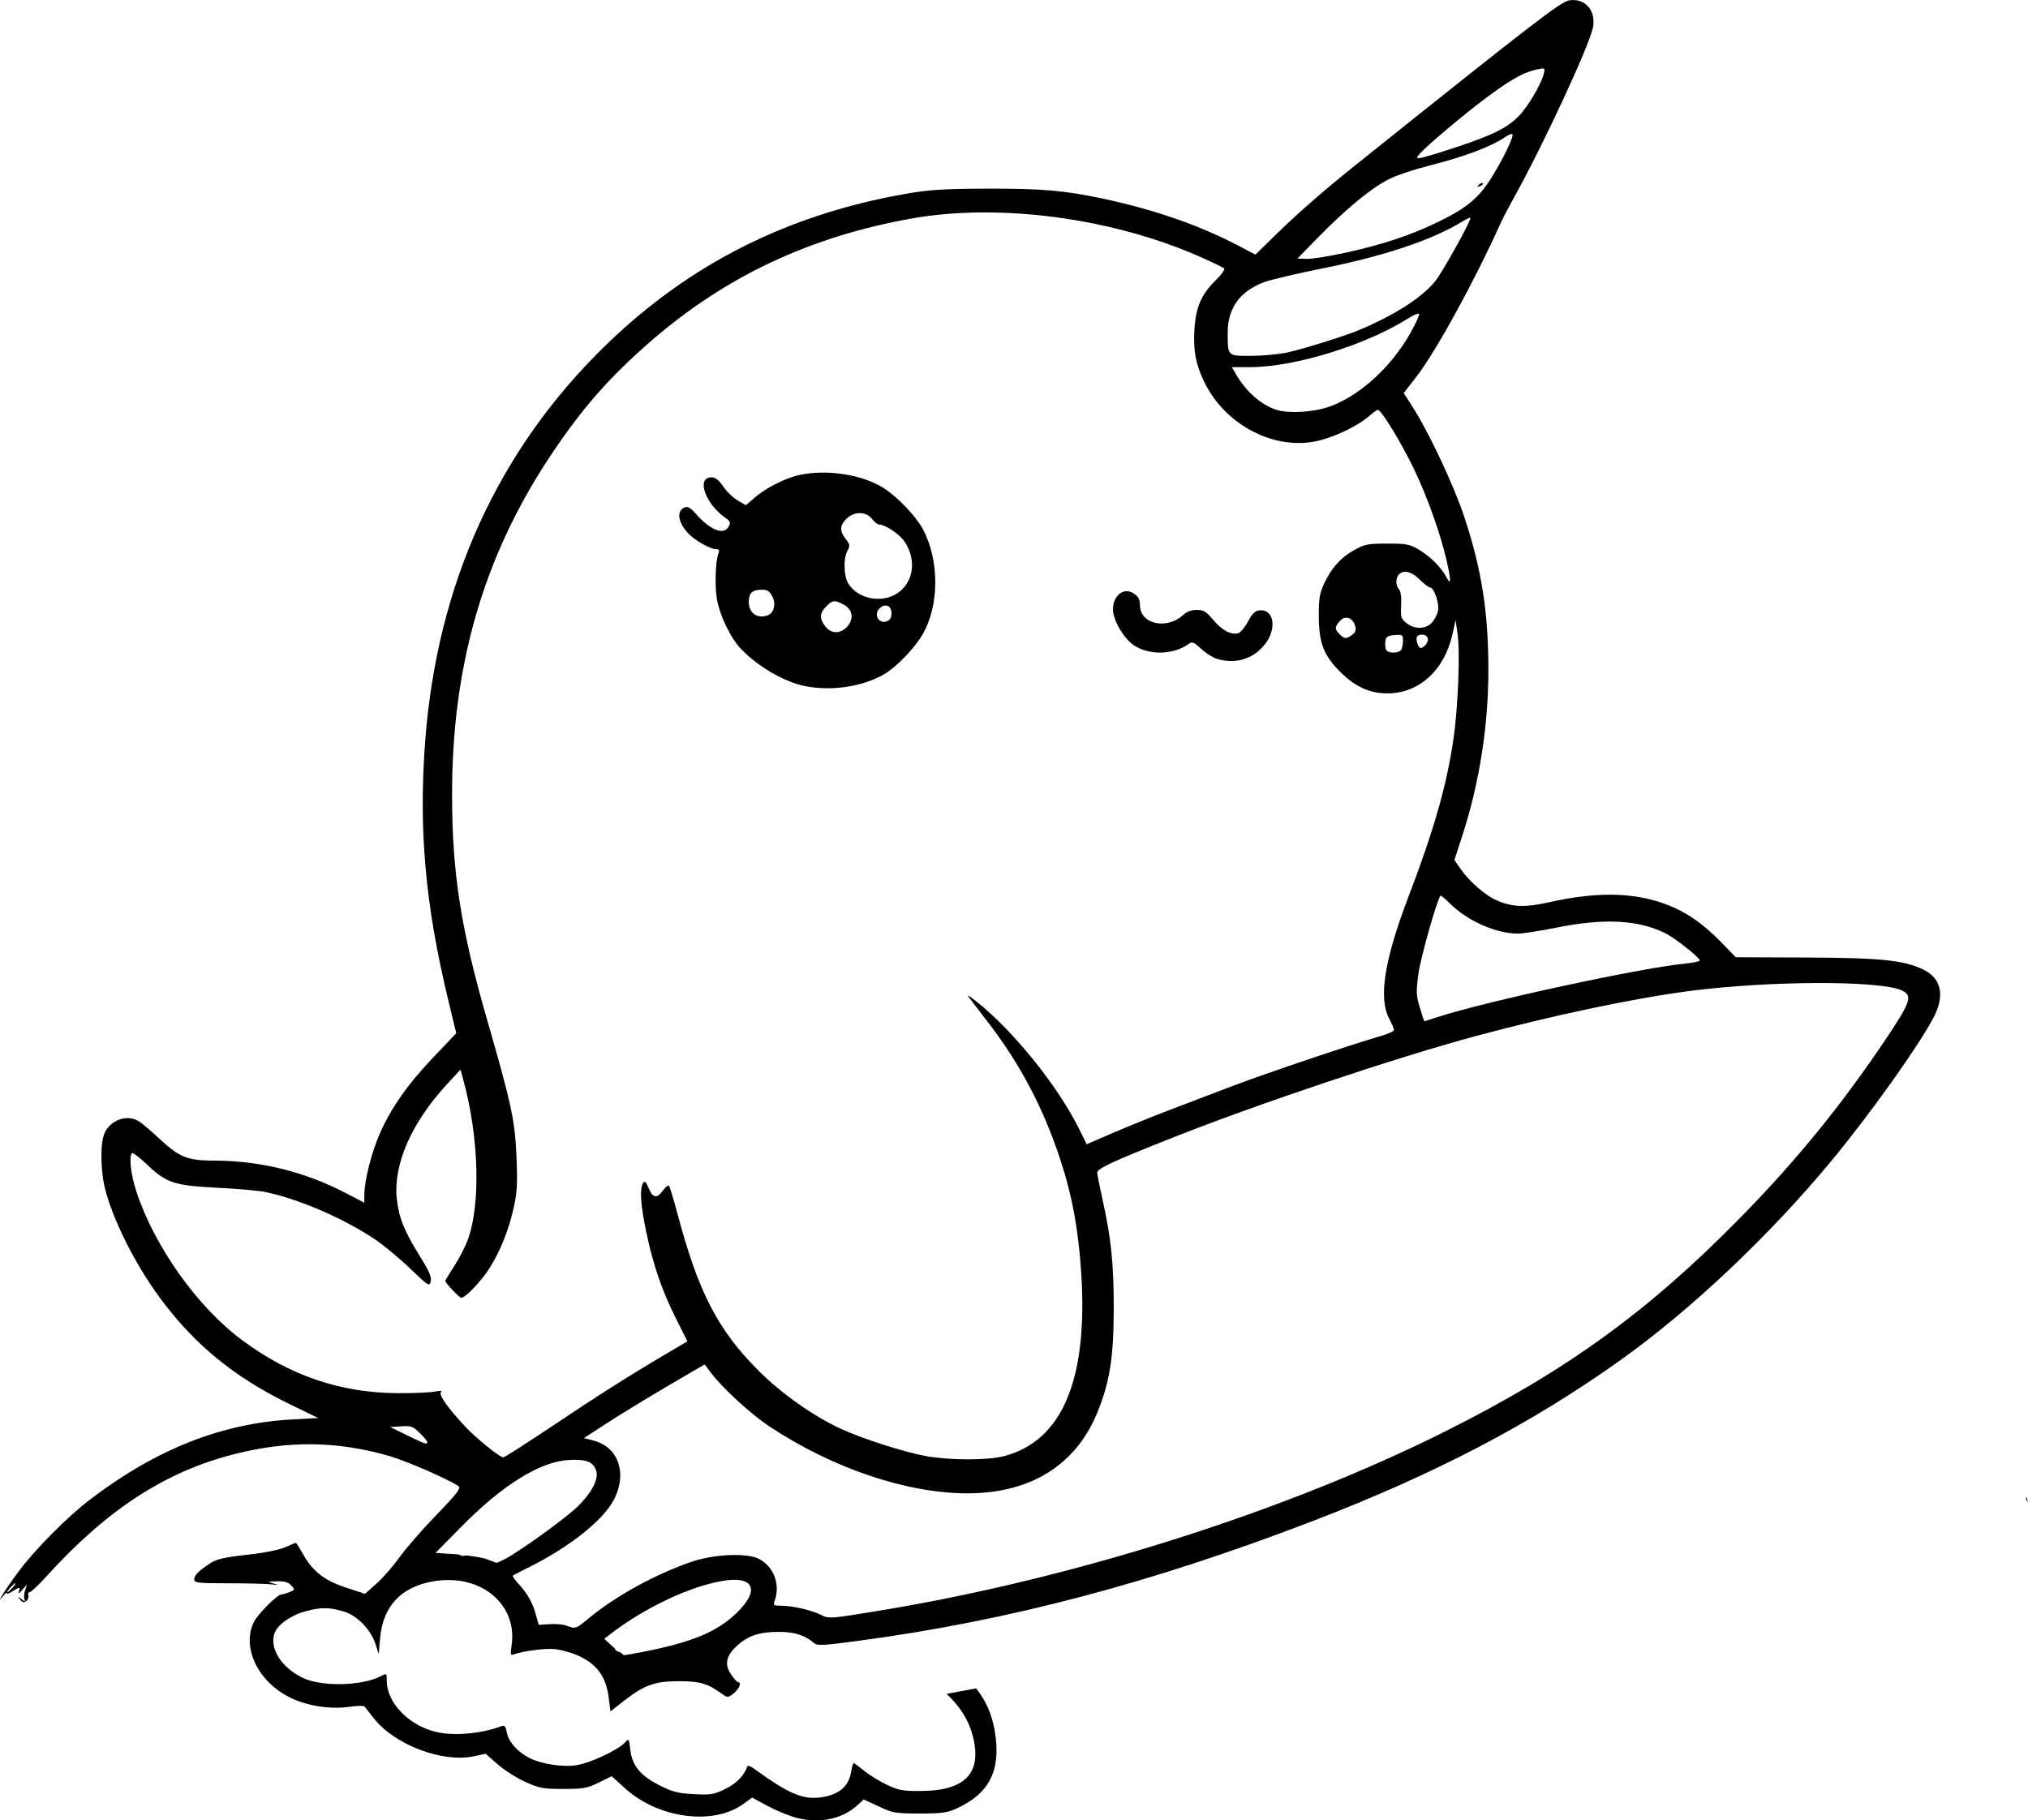 <?xml version="1.0" encoding="UTF-8" standalone="no"?>
<!-- Created with Inkscape (http://www.inkscape.org/) -->

<svg
   width="238.663mm"
   height="214.265mm"
   viewBox="0 0 238.663 214.265"
   version="1.1"
   id="svg1"
   xml:space="preserve"
   xmlns="http://www.w3.org/2000/svg"
   xmlns:svg="http://www.w3.org/2000/svg"><defs
     id="defs1" /><g
     id="layer1"
     transform="translate(-822.591,96.511)"><path
       id="path237"
       style="fill:#000000"
       d="m 1007.296,-96.479 c -1.014,0.149 -4.082,2.514 -25.281,19.481 -3.606,2.886 -6.779,5.659 -9.277,8.107 l -2.399,2.35 -2.025,-1.061 c -4.544,-2.381 -9.812,-4.215 -15.8,-5.5 -4.603,-0.988 -7.334,-1.227 -13.758,-1.203 -5.127,0.019 -6.798,0.125 -9.525,0.6 -13.899,2.426 -25.458,8.243 -35.275,17.755 -12.722,12.326 -19.934,28.124 -21.331,46.723 -0.78,10.394 0.013,19.239 2.739,30.523 l 0.921,3.815 -2.567,2.689 c -3.113,3.26 -5.092,6.064 -6.422,9.099 -1.001,2.283 -1.83,5.571 -1.83,7.257 v 0.9 l -2.305,-1.197 c -4.732,-2.457 -9.971,-3.745 -15.29,-3.759 -3.236,-0.009 -4.126,-0.359 -6.503,-2.561 -0.934,-0.865 -1.993,-1.773 -2.353,-2.017 -1.347,-0.916 -3.353,-0.279 -4.104,1.303 -0.517,1.091 -0.516,4.209 10e-4,6.405 0.863,3.662 3.557,9.051 6.539,13.079 4.049,5.471 8.734,9.301 15.245,12.464 l 3.347,1.626 -3.044,0.166 c -8.295,0.453 -15.964,3.473 -23.679,9.327 -2.797,2.122 -6.572,5.918 -8.584,8.633 -1.516,2.045 -2.827,4.138 -1.749,2.792 0.226,-0.282 0.411,-0.418 0.411,-0.3 0,0.117 0.293,0.021 0.652,-0.214 0.829,-0.543 0.959,-0.537 0.751,0.036 -0.108,0.298 0.036,0.228 0.407,-0.198 l 0.575,-0.661 -0.228,0.661 c -0.125,0.364 -0.167,0.84 -0.09,1.058 0.122,0.353 0.081,0.353 -0.369,0 -0.469,-0.367 -0.479,-0.363 -0.14,0.069 0.287,0.366 0.446,0.399 0.739,0.156 0.206,-0.171 0.313,-0.47 0.238,-0.665 -0.075,-0.195 -0.009,-0.355 0.146,-0.355 0.155,0 1.066,-0.863 2.024,-1.918 7.127,-7.847 13.965,-12.287 22.092,-14.344 6.394,-1.618 12.131,-1.541 18.275,0.248 2.034,0.592 6.966,2.748 8.097,3.54 0.309,0.216 -0.207,0.881 -2.646,3.404 -1.666,1.724 -3.617,3.965 -4.334,4.979 -0.717,1.014 -1.919,2.391 -2.671,3.06 l -1.367,1.217 -2.139,-0.695 c -2.572,-0.836 -3.959,-1.887 -5.082,-3.85 -0.46,-0.804 -0.872,-1.461 -0.915,-1.461 -0.044,0 -0.613,0.236 -1.265,0.525 -0.719,0.318 -2.491,0.667 -4.505,0.888 -2.498,0.274 -3.539,0.504 -4.206,0.931 -1.412,0.903 -1.989,1.473 -1.989,1.963 0,0.412 0.39,0.457 3.991,0.459 2.195,0.002 4.467,0.057 5.049,0.123 0.926,0.105 0.959,0.092 0.265,-0.104 -0.739,-0.209 -0.71,-0.226 0.422,-0.255 0.902,-0.023 1.338,0.103 1.688,0.491 0.458,0.506 0.451,0.531 -0.241,0.794 -0.392,0.149 -0.808,0.271 -0.923,0.271 -0.468,0 -2.722,2.248 -3.206,3.197 -1.533,3.005 0.489,7.166 4.376,9.003 1.983,0.937 4.612,1.331 6.81,1.021 0.908,-0.128 1.719,-0.149 1.8,-0.046 0.081,0.103 0.599,0.756 1.15,1.451 2.45,3.089 8.065,5.202 11.734,4.415 l 1.382,-0.297 1.394,1.229 c 0.767,0.676 2.227,1.608 3.246,2.071 1.686,0.767 2.088,0.842 4.498,0.842 2.368,0 2.806,-0.079 4.169,-0.748 l 1.524,-0.748 1.584,1.434 c 3.918,3.545 10.373,4.397 13.907,1.835 l 1.04,-0.754 1.864,1.006 c 1.026,0.553 2.574,1.182 3.44,1.398 h 5.1e-4 c 2.711,0.675 5.351,0.103 7.128,-1.544 l 0.692,-0.642 1.772,0.826 c 1.659,0.773 1.967,0.826 4.815,0.83 2.598,0.003 3.233,-0.083 4.351,-0.592 3.855,-1.756 5.235,-4.499 4.511,-8.967 -0.34,-2.102 -1.033,-3.68 -2.216,-5.169 -1.158,0.217 -2.316,0.435 -3.476,0.644 1.524,1.421 2.561,3.025 3.048,4.826 1.191,4.401 -0.754,6.557 -5.958,6.605 -2.221,0.021 -2.696,-0.062 -4.082,-0.71 -0.863,-0.403 -2.074,-1.147 -2.69,-1.653 -0.617,-0.505 -1.18,-0.919 -1.252,-0.919 -0.072,0 -0.215,0.5 -0.318,1.111 -0.255,1.508 -1.251,2.451 -2.98,2.822 -2.441,0.524 -4.116,-0.132 -8.5,-3.326 -0.352,-0.257 -0.68,-0.35 -0.729,-0.206 -0.359,1.065 -1.279,2.008 -2.581,2.645 -1.343,0.657 -1.689,0.714 -3.703,0.608 -1.868,-0.098 -2.507,-0.261 -4.02,-1.025 -2.267,-1.144 -3.232,-2.311 -3.453,-4.176 -0.163,-1.374 -0.166,-1.378 -0.669,-0.839 -0.778,0.835 -3.909,2.31 -5.548,2.613 -1.608,0.297 -4.249,-0.097 -5.708,-0.852 -1.355,-0.701 -2.399,-1.875 -2.595,-2.917 -0.144,-0.768 -0.281,-0.95 -0.616,-0.82 -2.179,0.846 -5.201,1.168 -7.31,0.78 -3.401,-0.625 -6.218,-3.396 -6.218,-6.114 0,-0.898 -0.002,-0.899 -0.731,-0.522 -2.24,1.158 -6.983,1.246 -9.188,0.171 -2.492,-1.215 -3.908,-3.468 -3.292,-5.235 0.358,-1.026 1.979,-2.157 3.75,-2.616 1.77,-0.459 2.702,-0.449 4.368,0.045 1.615,0.48 3.214,2.121 3.779,3.882 l 0.366,1.14 0.162,-1.852 c 0.334,-3.816 2.504,-6.108 6.373,-6.731 5.499,-0.886 9.831,2.722 9.102,7.583 -0.15,1.003 -0.115,1.181 0.211,1.056 1.115,-0.428 3.793,-0.77 4.951,-0.633 0.723,0.086 1.879,0.406 2.568,0.711 2.293,1.014 3.375,2.468 3.696,4.968 l 0.21,1.638 1.692,-1.312 c 2.355,-1.825 3.605,-2.254 6.51,-2.238 2.408,0.013 3.254,0.278 5.052,1.579 0.504,0.365 0.617,0.352 1.257,-0.152 0.653,-0.514 0.958,-1.306 0.504,-1.31 -0.109,-9.9e-4 -0.477,-0.411 -0.818,-0.912 -0.814,-1.195 -0.596,-2.204 0.735,-3.406 1.299,-1.174 2.616,-1.604 4.911,-1.604 1.822,4.9e-5 3.064,0.4 4.127,1.329 0.364,0.318 1.124,0.276 5.424,-0.304 17.548,-2.364 34.23,-6.768 53.155,-14.032 14.449,-5.546 25.725,-11.435 36.254,-18.935 8.339,-5.94 17.633,-14.724 24.956,-23.585 4.484,-5.426 10.097,-13.299 11.911,-16.706 1.403,-2.635 0.982,-4.683 -1.178,-5.729 -2.268,-1.098 -4.991,-1.377 -13.796,-1.412 l -8.264,-0.033 -1.722,-1.774 c -2.192,-2.257 -4.26,-3.658 -6.699,-4.537 -3.746,-1.35 -8.071,-1.398 -13.602,-0.15 -2.764,0.623 -4.317,0.561 -6.144,-0.248 -1.347,-0.596 -3.201,-2.221 -4.234,-3.712 l -0.712,-1.027 0.935,-2.874 c 2.002,-6.152 3.065,-12.918 3.065,-19.496 0,-6.807 -0.796,-11.857 -2.844,-18.038 -1.227,-3.702 -4.162,-9.94 -6.101,-12.965 l -1.018,-1.587 1.534,-1.985 c 2.29,-2.963 6.827,-11.244 9.857,-17.991 0.229,-0.509 0.944,-1.879 1.59,-3.043 3.522,-6.352 8.916,-17.986 9.295,-20.046 0.36,-1.961 -0.928,-3.43 -2.77,-3.163 z m -2.994,8.062 c 0.09,0.072 0.047,0.26 -0.044,0.632 -0.29,1.176 -1.857,3.834 -2.885,4.892 -1.383,1.424 -3.059,2.264 -7.381,3.699 -2.144,0.712 -4.098,1.294 -4.341,1.294 -0.393,0 -0.385,-0.062 0.062,-0.558 0.986,-1.092 5.572,-4.926 8.177,-6.837 2.707,-1.986 4.079,-2.727 5.659,-3.058 0.44,-0.092 0.662,-0.136 0.753,-0.064 z m -3.724,7.693 c 0.216,0.216 -1.064,2.878 -2.467,5.128 -1.484,2.381 -2.892,3.554 -6.219,5.182 -3.2,1.565 -6.545,2.681 -10.925,3.643 -1.941,0.426 -4.015,0.756 -4.609,0.733 l -1.081,-0.042 2.576,-2.628 c 3.337,-3.405 6.402,-5.889 8.426,-6.827 0.89,-0.412 2.854,-1.061 4.366,-1.442 4.233,-1.066 7.384,-2.244 9.048,-3.382 0.409,-0.28 0.808,-0.444 0.887,-0.364 z m -3.475,5.785 c -0.082,-0.081 -0.295,4.9e-5 -0.474,0.181 -0.259,0.261 -0.229,0.291 0.148,0.148 0.261,-0.099 0.408,-0.247 0.327,-0.329 z m -58.975,3.431 c 8.608,-0.057 18.052,1.817 25.84,5.286 1.34,0.597 2.542,1.183 2.673,1.303 0.134,0.123 -0.306,0.747 -1.01,1.431 -1.682,1.635 -2.334,3.182 -2.482,5.887 -0.127,2.336 0.155,3.881 1.068,5.85 2.45,5.288 8.485,8.41 13.683,7.078 2.01,-0.515 4.562,-1.766 5.774,-2.83 0.48,-0.421 0.962,-0.766 1.073,-0.766 0.402,0 2.785,3.914 4.269,7.011 1.57,3.276 3.122,7.647 3.835,10.798 0.523,2.309 0.513,2.935 -0.03,1.902 -0.611,-1.162 -1.91,-2.461 -3.266,-3.263 -1.065,-0.631 -1.456,-0.705 -3.704,-0.705 -2.288,0 -2.639,0.07 -3.922,0.78 -1.573,0.872 -2.68,2.124 -3.558,4.028 -0.483,1.046 -0.587,1.734 -0.578,3.791 0.014,3.119 0.599,4.607 2.582,6.559 1.732,1.706 3.399,2.462 5.447,2.472 3.767,0.018 6.786,-2.738 7.72,-7.047 l 0.344,-1.587 0.233,1.587 c 0.315,2.142 0.073,8.569 -0.462,12.303 -0.783,5.462 -2.297,10.786 -5.319,18.7 -2.816,7.376 -3.536,11.894 -2.277,14.297 0.321,0.613 0.583,1.229 0.583,1.37 0,0.141 -0.685,0.454 -1.521,0.696 -3.573,1.031 -13.864,4.505 -17.718,5.982 -2.297,0.88 -5.605,2.142 -7.351,2.804 -1.746,0.662 -4.617,1.826 -6.378,2.585 l -3.203,1.38 -0.861,-1.747 c -2.521,-5.114 -7.827,-11.694 -12.185,-15.109 -1.016,-0.796 -1.107,-0.829 -0.654,-0.233 0.29,0.381 1.248,1.631 2.128,2.778 3.769,4.913 6.482,10.069 8.46,16.082 1.422,4.32 2.157,8.332 2.483,13.545 0.778,12.436 -2.274,19.618 -9.092,21.393 -1.952,0.508 -6.37,0.504 -9.2,-0.007 -2.535,-0.458 -7.333,-1.993 -9.934,-3.179 -3.194,-1.456 -6.983,-4.113 -9.666,-6.779 -4.82,-4.79 -7.151,-9.257 -9.569,-18.33 -0.493,-1.848 -0.973,-3.438 -1.068,-3.533 -0.094,-0.094 -0.41,0.156 -0.701,0.556 -0.719,0.987 -1.194,0.914 -1.685,-0.26 -0.326,-0.78 -0.465,-0.905 -0.661,-0.595 -0.416,0.658 -0.284,2.623 0.391,5.816 0.822,3.89 1.85,6.869 3.51,10.17 l 1.322,2.63 -2.673,1.577 c -4.247,2.504 -7.843,4.788 -13.484,8.564 -2.89,1.934 -5.369,3.517 -5.51,3.517 -0.415,0 -3.161,-2.216 -4.468,-3.608 -2.148,-2.285 -3.23,-3.853 -2.841,-4.116 0.205,-0.138 -0.087,-0.148 -0.712,-0.025 -0.582,0.115 -2.547,0.201 -4.366,0.191 -6.794,-0.035 -12.741,-2.062 -18.389,-6.268 -5.254,-3.913 -10.307,-11.032 -12.416,-17.495 -0.646,-1.98 -0.886,-4.105 -0.505,-4.486 0.097,-0.097 0.867,0.484 1.712,1.29 2.325,2.218 3.233,2.523 8.273,2.778 2.342,0.118 4.854,0.335 5.582,0.481 3.911,0.785 9.204,3.051 12.965,5.552 1.019,0.677 2.889,2.226 4.156,3.441 2.195,2.105 2.311,2.179 2.467,1.556 0.126,-0.502 -0.183,-1.211 -1.335,-3.064 -1.813,-2.917 -2.435,-4.485 -2.663,-6.707 -0.412,-4.023 1.749,-8.937 5.912,-13.442 l 1.589,-1.72 0.326,1.191 c 1.859,6.796 2.072,14.732 0.506,18.916 -0.289,0.771 -0.998,2.133 -1.575,3.026 -0.577,0.893 -1.05,1.676 -1.05,1.738 0,0.238 1.653,1.984 1.879,1.984 0.506,0 2.384,-1.974 3.356,-3.527 1.286,-2.054 2.246,-4.477 2.842,-7.169 0.375,-1.694 0.434,-2.814 0.308,-5.821 -0.183,-4.361 -0.582,-6.231 -3.451,-16.167 -3.112,-10.776 -4.133,-17.347 -4.134,-26.582 -8.4e-4,-15.057 3.649,-27.77 11.325,-39.451 3.794,-5.774 7.064,-9.531 12.103,-13.905 8.756,-7.602 18.74,-12.295 30.674,-14.415 2.591,-0.46 5.367,-0.694 8.237,-0.713 z m 57.512,0.657 c 0,0.469 -3.333,6.449 -4.152,7.449 -1.592,1.944 -4.713,3.946 -8.945,5.738 -1.619,0.686 -6.676,2.265 -8.468,2.645 -1.018,0.216 -2.938,0.394 -4.267,0.396 -2.783,0.005 -2.738,0.052 -2.734,-2.773 0.004,-2.852 1.443,-4.841 4.269,-5.898 0.776,-0.29 3.911,-1.028 6.967,-1.64 7.186,-1.439 12.866,-3.345 16.337,-5.483 0.546,-0.336 0.992,-0.531 0.992,-0.434 z m -6.066,11.257 c 0.135,0.045 -0.315,1.073 -0.999,2.285 -2.278,4.033 -6.005,7.418 -9.544,8.667 -1.821,0.643 -4.716,0.828 -6.147,0.392 -1.821,-0.554 -3.627,-2.128 -4.842,-4.221 l -0.478,-0.823 h 2.118 c 5.248,0 13.629,-2.582 18.632,-5.741 0.558,-0.352 1.125,-0.604 1.259,-0.559 z m -70.449,18.714 c -0.893,0.018 -1.762,0.117 -2.565,0.302 -1.612,0.372 -3.808,1.489 -5.1,2.596 l -1.089,0.932 -0.955,-0.547 c -0.525,-0.301 -1.291,-1.039 -1.701,-1.64 -0.534,-0.783 -0.93,-1.093 -1.397,-1.093 -1.837,0 -0.722,3.155 1.702,4.817 0.521,0.358 0.572,0.51 0.321,0.978 -0.567,1.06 -2.164,0.435 -3.872,-1.515 -0.564,-0.645 -0.953,-0.878 -1.263,-0.76 -1.002,0.385 -0.876,1.679 0.291,2.989 0.774,0.868 2.661,1.956 3.393,1.956 0.307,0 0.382,0.137 0.256,0.463 -0.363,0.935 -0.456,3.946 -0.171,5.49 0.354,1.914 1.562,4.423 2.739,5.693 1.957,2.111 5.159,3.985 7.638,4.472 3.133,0.615 6.792,0.06 9.306,-1.413 1.429,-0.838 3.542,-3.024 4.493,-4.65 2,-3.418 2.009,-8.811 0.023,-12.461 -0.83,-1.526 -2.976,-3.765 -4.591,-4.792 -1.897,-1.207 -4.781,-1.873 -7.458,-1.818 z m 4.654,4.767 c 0.552,0.002 1.08,0.228 1.434,0.679 0.286,0.364 0.656,0.661 0.823,0.661 0.745,0 2.455,1.156 3.042,2.056 1.398,2.143 1.027,4.738 -0.861,6.021 -1.815,1.233 -4.594,0.714 -5.768,-1.078 -0.561,-0.857 -0.632,-2.959 -0.131,-3.896 0.328,-0.613 0.307,-0.757 -0.198,-1.399 -0.735,-0.935 -0.712,-1.579 0.086,-2.377 0.447,-0.447 1.022,-0.669 1.574,-0.667 z m 63.934,6.935 h 5.1e-4 5.2e-4 c 0.545,-0.131 1.244,0.177 1.954,0.887 0.509,0.509 1.055,0.926 1.213,0.926 0.475,0 1.116,1.872 0.941,2.747 -0.088,0.44 -0.417,1.073 -0.731,1.408 -0.728,0.775 -2.02,0.796 -2.971,0.048 -0.648,-0.51 -0.706,-0.698 -0.636,-2.107 0.048,-0.97 -0.045,-1.67 -0.25,-1.874 -0.416,-0.416 -0.415,-1.343 -0.009,-1.755 0.142,-0.142 0.306,-0.235 0.487,-0.279 z m -75.504,2.077 c 0.691,0 0.948,0.157 1.269,0.779 0.458,0.886 0.21,1.947 -0.522,2.228 -1.23,0.472 -2.248,-0.245 -2.248,-1.585 0,-1.017 0.427,-1.421 1.501,-1.421 z m 42.795,0.19 c -0.787,0.117 -1.434,0.973 -1.434,2.122 0,1.243 1.226,3.37 2.418,4.196 1.819,1.26 4.738,1.181 6.581,-0.178 0.317,-0.234 0.597,-0.108 1.358,0.609 0.527,0.497 1.359,1.032 1.849,1.189 2.253,0.72 4.528,-0.032 5.843,-1.931 1.266,-1.828 0.805,-3.952 -0.818,-3.764 -0.521,0.06 -0.858,0.39 -1.35,1.322 -0.361,0.683 -0.875,1.299 -1.143,1.369 -0.85,0.222 -1.91,-0.343 -2.929,-1.561 -0.837,-1.001 -1.135,-1.182 -1.95,-1.182 -0.611,0 -1.176,0.202 -1.549,0.552 -1.937,1.819 -5.1,1.153 -5.134,-1.081 -0.012,-0.8 -0.23,-1.157 -0.928,-1.517 -0.275,-0.142 -0.553,-0.185 -0.815,-0.146 z m -34.282,1.173 c 0.277,-0.034 0.588,0.094 1.107,0.363 1.034,0.535 1.278,1.546 0.594,2.465 -0.751,1.011 -1.961,1.08 -2.69,0.154 -0.731,-0.93 -0.706,-1.575 0.09,-2.372 0.38,-0.38 0.622,-0.576 0.898,-0.61 z m 5.936,0.515 c 0.468,-0.1 0.851,0.239 0.851,0.875 0,0.533 -0.168,0.822 -0.563,0.968 -0.993,0.367 -1.608,-0.899 -0.773,-1.592 0.163,-0.136 0.328,-0.217 0.484,-0.251 z m 54.631,1.463 c 0.608,0.165 1.048,1.164 0.735,1.67 -0.095,0.153 -0.401,0.401 -0.681,0.55 -0.397,0.213 -0.625,0.155 -1.043,-0.263 -0.654,-0.654 -0.664,-0.852 -0.072,-1.563 0.326,-0.393 0.64,-0.509 1.061,-0.394 z m 8.662,1.951 c 0.724,0 0.914,0.7 0.344,1.27 -0.427,0.427 -0.653,0.399 -0.845,-0.101 -0.315,-0.82 -0.166,-1.169 0.501,-1.169 z m -3.241,0.05 c 0.902,-0.075 0.992,-0.022 0.992,0.574 0,0.361 -0.072,0.844 -0.161,1.074 -0.203,0.528 -1.653,0.56 -1.853,0.041 -0.08,-0.208 -0.105,-0.654 -0.058,-0.992 0.071,-0.5 0.272,-0.63 1.079,-0.697 z m 5.4,30.67 c 0.043,-0.057 0.544,0.36 1.114,0.926 2.065,2.052 5.443,3.543 8.026,3.543 0.55,0 2.58,-0.318 4.509,-0.707 5.656,-1.14 9.721,-0.916 12.911,0.713 1.102,0.562 3.958,2.832 3.958,3.146 0,0.117 -0.804,0.289 -1.786,0.384 -5.155,0.497 -23.445,4.451 -29.015,6.271 -0.861,0.281 -1.586,0.512 -1.612,0.512 -0.026,0 -0.265,-0.72 -0.532,-1.6 -0.433,-1.43 -0.45,-1.856 -0.166,-3.988 0.245,-1.843 2.154,-8.613 2.594,-9.199 z m 44.378,10.284 c 4.774,-0.012 8.685,0.281 9.95,0.884 1.248,0.595 1.004,1.354 -1.774,5.505 -5.298,7.917 -10.599,14.435 -17.263,21.23 -10.804,11.016 -20.419,17.986 -34.671,25.131 -18.815,9.433 -43.678,17.33 -66.381,21.082 -6.137,1.014 -6.196,1.019 -7.144,0.54 -1.115,-0.564 -3.357,-1.077 -4.704,-1.077 -0.864,0 -0.926,-0.05 -0.736,-0.595 0.669,-1.92 -0.085,-3.95 -1.82,-4.899 -1.375,-0.752 -5.318,-0.59 -7.983,0.328 -4.321,1.488 -8.984,4.061 -12.166,6.714 -1.411,1.176 -1.506,1.206 -2.519,0.8 -0.364,-0.146 -1.251,-0.227 -1.972,-0.181 l -1.311,0.083 -0.375,-1.323 c -0.39,-1.377 -0.989,-2.403 -2.12,-3.635 -0.366,-0.399 -0.615,-0.772 -0.552,-0.829 0.062,-0.057 1.006,-0.552 2.097,-1.098 4.576,-2.291 8.496,-5.412 9.747,-7.76 1.679,-3.15 0.604,-6.305 -2.405,-7.06 l -1.09,-0.273 2.909,-1.88 c 1.6,-1.034 4.801,-2.986 7.113,-4.339 l 4.203,-2.459 0.675,0.908 c 1.365,1.835 4.718,4.918 6.976,6.415 7.403,4.907 16.136,7.854 23.268,7.854 7.431,0 12.773,-3.326 15.295,-9.523 1.446,-3.552 1.919,-6.513 1.927,-12.04 0.007,-5.405 -0.295,-8.397 -1.303,-12.934 -0.352,-1.584 -0.64,-3.042 -0.64,-3.24 0,-0.494 1.743,-1.304 8.996,-4.176 9.972,-3.95 26.113,-9.359 35.454,-11.882 9.001,-2.431 18.587,-4.456 25.194,-5.322 4.715,-0.618 10.351,-0.936 15.125,-0.948 z m -166.686,52.179 c 1.156,-0.073 1.389,0.01 2.183,0.78 0.489,0.474 0.889,0.957 0.889,1.074 0,0.327 -0.246,0.244 -2.381,-0.801 l -1.984,-0.971 z m 21.032,3.96 c 1.091,0.083 1.613,0.437 1.899,1.188 0.373,0.982 -0.434,2.588 -2.154,4.285 -1.383,1.365 -6.893,5.339 -8.629,6.224 -0.466,0.237 -0.882,0.423 -0.926,0.413 -0.044,-0.01 -0.556,-0.203 -1.138,-0.428 -0.434,-0.168 -1.446,-0.332 -2.492,-0.455 -0.329,0.119 -0.592,0.062 -0.741,-0.086 -0.106,-0.009 -0.21,-0.029 -0.314,-0.036 l -2.488,-0.167 2.885,-2.934 c 4.971,-5.055 9.378,-7.808 12.805,-8.002 0.503,-0.028 0.93,-0.031 1.293,-0.003 z m 170.22,4.272 c 10e-5,5.26e-4 4e-4,6.04e-4 5e-4,0.002 1e-4,-5.12e-4 0,-6.04e-4 0,-0.002 z m 5e-4,0.002 c -0.012,0.121 -0.024,0.243 -0.037,0.364 0.079,0.132 0.158,0.263 0.236,0.395 -0.049,-0.251 -0.135,-0.507 -0.199,-0.76 z m -152.219,9.831 c 2.575,-0.074 2.898,1.486 0.544,3.803 -2.34,2.303 -5.225,3.518 -11.105,4.678 -1.091,0.215 -2.103,0.388 -2.249,0.384 -0.051,-0.001 -0.317,-0.247 -0.457,-0.341 -0.402,-0.079 -0.612,-0.275 -0.649,-0.483 -0.081,-0.071 -0.106,-0.063 -0.188,-0.14 l -1.029,-0.956 0.632,-0.489 c 4.019,-3.112 9.309,-5.634 13.26,-6.322 0.458,-0.08 0.872,-0.124 1.24,-0.134 z m -84.43,0.406 c 0.073,0 -0.083,0.238 -0.347,0.529 -0.263,0.291 -0.539,0.529 -0.611,0.529 -0.073,0 0.083,-0.238 0.347,-0.529 0.263,-0.291 0.539,-0.529 0.611,-0.529 z" /></g></svg>
